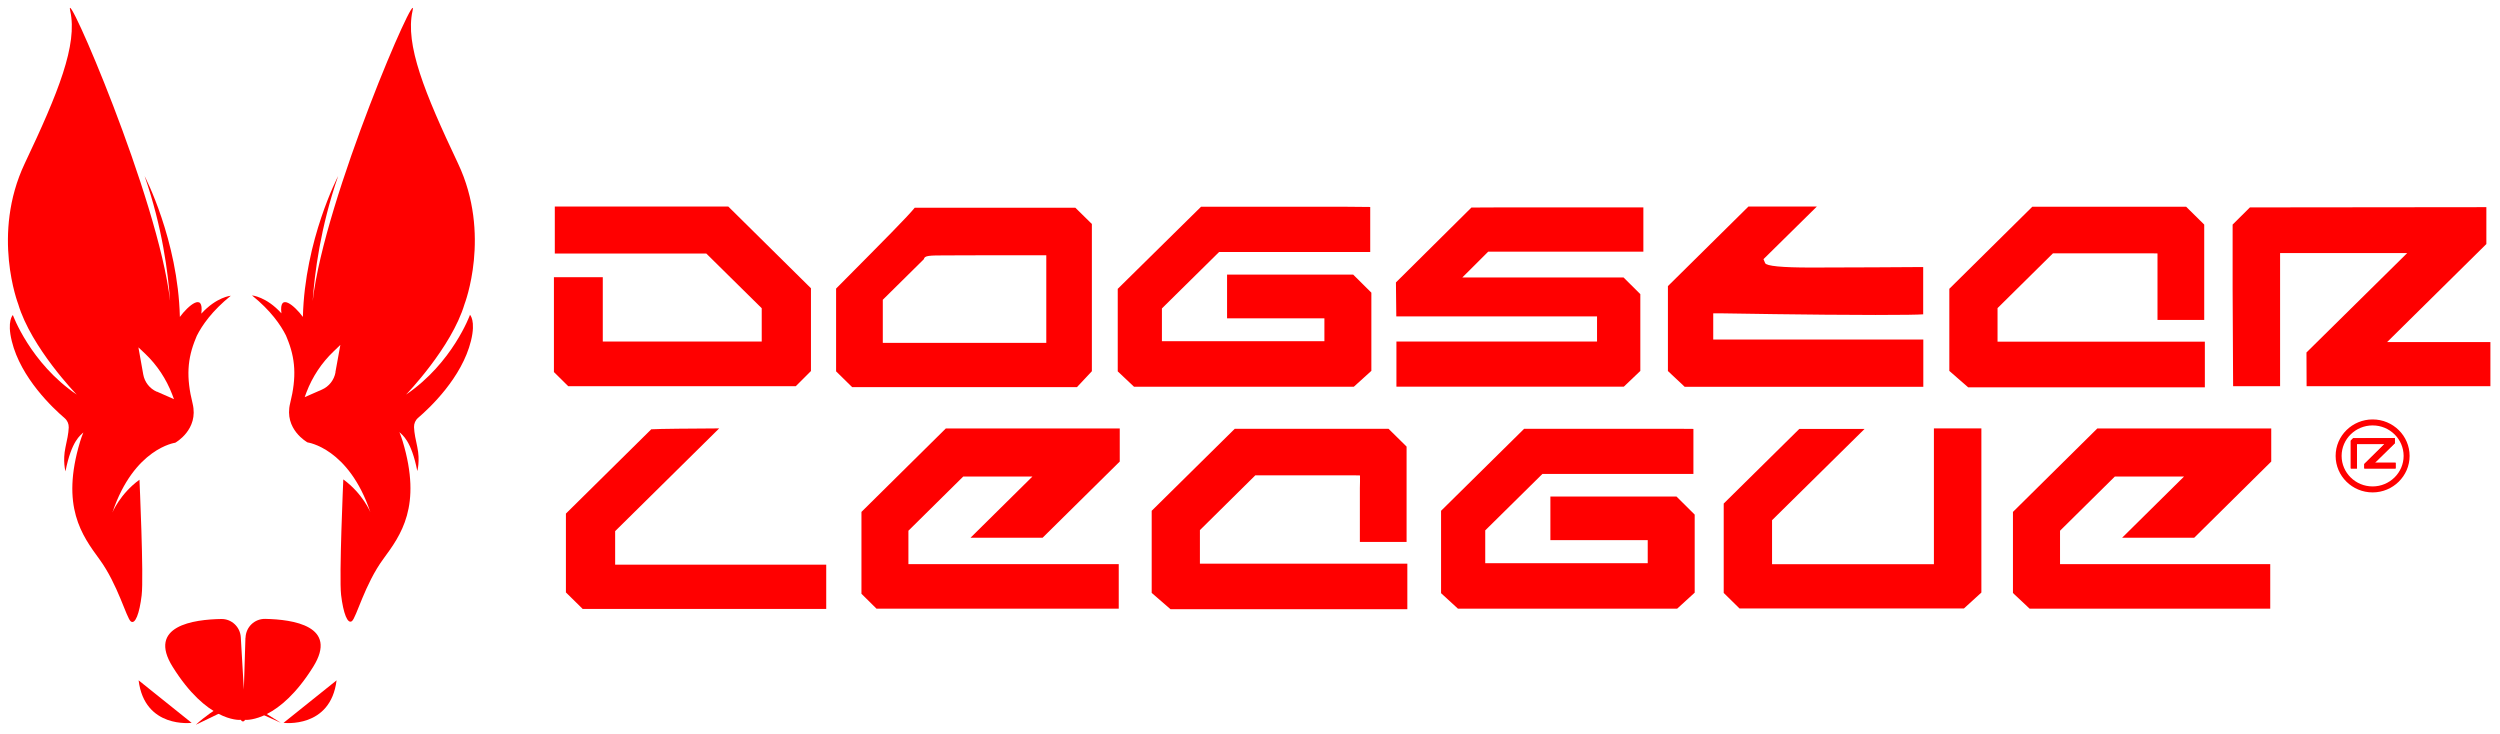 <svg width="167" height="49" viewBox="0 0 167 49" fill="none" xmlns="http://www.w3.org/2000/svg">
<path d="M37.955 25.796L37.002 24.853V18.517H40.266V22.815H50.883V20.59L47.181 16.937H37.061V13.795H48.648L54.172 19.256V24.785L53.16 25.796H37.955Z" fill="#FF0000"/>
<path d="M56.922 25.859L55.851 24.806V19.277C59.275 15.828 60.616 14.478 61.105 13.875H71.832L72.937 14.962V24.797L71.942 25.859H56.922ZM58.971 20.016V22.903H69.892V17.052H69.462C69.462 17.052 67.624 17.052 65.794 17.052C64.874 17.052 63.955 17.052 63.272 17.06C62.024 17.06 61.763 17.069 61.712 17.315L58.98 20.016H58.971Z" fill="#FF0000"/>
<path d="M112.547 25.847L111.417 24.785V19.112L116.797 13.795H121.368L117.801 17.311L117.91 17.574C117.995 17.773 119.021 17.872 120.988 17.872H121.022C123.561 17.872 127.178 17.846 128.469 17.838V20.997C128.081 21.023 127.204 21.04 125.281 21.04C121.165 21.04 114.942 20.929 114.883 20.929H114.444V22.679H128.477V25.838H112.555L112.547 25.847Z" fill="#FF0000"/>
<path d="M154.081 25.796L154.072 23.546L160.802 16.904H152.31V25.796H149.172L149.139 19.299V15.002L150.294 13.855L166.089 13.838V16.301L159.461 22.849H166.359V25.796H154.081Z" fill="#FF0000"/>
<path d="M157.935 31.294V30.996L159.284 29.663H157.446V31.294H157.032V30.181V29.433L157.193 29.272L159.976 29.264V29.603L158.643 30.911H160.026V31.294H157.935Z" fill="#FF0000"/>
<path d="M157.935 31.294V30.996L159.284 29.663H157.446V31.294H157.032V30.181V29.433L157.193 29.272L159.976 29.264V29.603L158.643 30.911H160.026V31.294H157.935Z" fill="#FF0000"/>
<path d="M158.491 32.693C157.233 32.693 156.22 31.684 156.22 30.455C156.22 29.218 157.241 28.218 158.491 28.218C159.749 28.218 160.762 29.226 160.762 30.455C160.762 31.684 159.741 32.693 158.491 32.693Z" stroke="#FF0000" stroke-width="0.4"/>
<path d="M131.472 25.873L130.215 24.777V19.291L135.756 13.812H146.036L147.242 15.002V21.372H144.121V17.779V17.354V16.93L143.691 16.921H137.139L133.436 20.582V22.824H147.284V25.873H131.472Z" fill="#FF0000"/>
<path d="M75.753 25.835L74.665 24.807V19.295L80.231 13.809H89.701L91.531 13.826V16.832H81.437L77.616 20.603V22.794H88.47V21.266H81.968V18.344H90.393L91.607 19.55V24.773L90.435 25.835H75.753Z" fill="#FF0000"/>
<path d="M38.916 40.669L37.803 39.574V34.308L43.504 28.677C44.052 28.643 46.236 28.626 48.041 28.617L41.092 35.48V37.722H55.192V40.678H38.907L38.916 40.669Z" fill="#FF0000"/>
<path d="M78.189 40.694L76.933 39.607V34.121L82.482 28.643H92.754L93.96 29.832V36.202H90.839V32.609L90.848 32.184V31.76L90.418 31.751H83.856L80.154 35.412V37.654H94.01V40.694H78.189Z" fill="#FF0000"/>
<path d="M58.549 40.658L57.545 39.664V34.195L63.179 28.623H74.799V30.831L69.647 35.919H64.832L68.964 31.834H64.342L60.682 35.452V37.685H74.732V40.658H58.549Z" fill="#FF0000"/>
<path d="M135.578 40.658L134.465 39.613V34.195L140.098 28.623H151.719V30.831L146.575 35.919H141.759L145.892 31.834H141.27L137.61 35.452V37.685H151.652V40.658H135.578Z" fill="#FF0000"/>
<path d="M97.392 40.66L96.263 39.624V34.121L101.812 28.643H112.108L113.12 28.651V31.658H103.034L99.214 35.429V37.62H110.068V36.083H103.566V33.169H111.99L113.205 34.376V39.59L112.033 40.66H97.392Z" fill="#FF0000"/>
<path d="M116.198 40.644L115.144 39.608V33.637L120.195 28.651H124.555L118.373 34.749V37.688H129.185V28.617H132.356V39.582L131.192 40.644H116.198Z" fill="#FF0000"/>
<path d="M93.281 25.831V22.816H106.682V21.134H93.273L93.248 18.866L98.291 13.864L100.087 13.855H109.777V16.811H99.412L97.683 18.535H108.453L109.574 19.648V24.778L108.47 25.831H93.281Z" fill="#FF0000"/>
<path d="M13.091 48.402C14.314 47.291 15.734 46.639 15.502 46.788C15.762 46.625 16.092 46.625 16.36 46.788L18.757 48.282L16.367 47.206C16.107 47.086 15.811 47.093 15.551 47.22L13.105 48.402" fill="#FF0000"/>
<path d="M16.395 42.609C16.36 43.778 16.311 45.441 16.289 46.064L16.085 42.567C16.043 41.88 15.474 41.342 14.792 41.349C12.943 41.377 9.815 41.802 11.537 44.549C13.801 48.174 15.917 48.103 16.1 48.089C16.135 48.224 16.325 48.224 16.36 48.089C16.535 48.096 18.651 48.181 20.922 44.542C22.623 41.816 19.572 41.377 17.716 41.342C17.006 41.328 16.423 41.887 16.402 42.602L16.395 42.609Z" fill="#FF0000"/>
<path d="M31.39 21.043C31.39 21.043 30.23 24.25 27.123 26.36C27.123 26.36 30.16 23.231 31.031 20.314C31.031 20.314 32.838 15.655 30.596 10.919C28.353 6.182 27.052 2.982 27.559 0.724C28.015 -1.329 21.668 13.227 20.887 20.109C21.014 18.261 21.4 15.195 22.588 11.761C22.588 11.761 20.36 16.024 20.233 21.171C19.685 20.427 18.624 19.5 18.799 20.93C17.787 19.811 16.831 19.733 16.831 19.733C18.089 20.746 18.75 21.709 19.102 22.41C19.123 22.466 19.144 22.516 19.165 22.566C19.741 23.946 19.819 25.185 19.383 26.934C18.947 28.683 20.543 29.553 20.543 29.553C20.543 29.553 23.291 29.915 24.74 34.212C24.74 34.212 24.233 32.973 22.933 32.024C22.933 32.024 22.645 38.51 22.785 39.741C22.933 40.98 23.221 41.71 23.509 41.49C23.798 41.271 24.374 39.012 25.604 37.341C26.778 35.741 28.205 33.816 26.898 29.476C26.834 29.27 26.764 29.065 26.68 28.867C26.856 29.044 27.474 29.405 27.875 31.465C27.875 31.465 28.072 30.778 27.875 29.858C27.776 29.405 27.671 28.937 27.657 28.534C27.65 28.293 27.748 28.067 27.931 27.911C28.726 27.231 30.856 25.22 31.46 22.771C31.798 21.411 31.39 21.022 31.39 21.022V21.043ZM22.413 24.866C22.321 25.383 21.977 25.822 21.499 26.028L20.353 26.53L20.472 26.205C20.866 25.171 21.485 24.236 22.279 23.479L22.736 23.04L22.406 24.859L22.413 24.866Z" fill="#FF0000"/>
<path d="M13.45 20.93C13.625 19.5 12.564 20.427 12.015 21.171C11.889 16.024 9.66 11.761 9.66 11.761C10.848 15.188 11.235 18.261 11.362 20.109C10.581 13.227 4.233 -1.329 4.69 0.724C5.196 2.982 3.896 6.19 1.653 10.919C-0.589 15.655 1.217 20.314 1.217 20.314C2.082 23.224 5.126 26.36 5.126 26.36C2.019 24.25 0.859 21.043 0.859 21.043C0.859 21.043 0.451 21.433 0.789 22.792C1.393 25.249 3.523 27.252 4.318 27.932C4.5 28.088 4.599 28.314 4.592 28.555C4.578 28.959 4.472 29.419 4.374 29.879C4.177 30.799 4.374 31.486 4.374 31.486C4.775 29.426 5.393 29.065 5.569 28.888C5.485 29.086 5.414 29.291 5.351 29.497C4.043 33.837 5.478 35.763 6.645 37.362C7.875 39.041 8.451 41.299 8.739 41.511C9.028 41.731 9.316 41.002 9.463 39.763C9.611 38.524 9.316 32.045 9.316 32.045C8.015 32.994 7.509 34.233 7.509 34.233C8.957 29.936 11.706 29.575 11.706 29.575C11.706 29.575 13.295 28.704 12.866 26.955C12.43 25.206 12.507 23.967 13.084 22.587C13.105 22.537 13.126 22.48 13.147 22.431C13.499 21.73 14.166 20.767 15.418 19.755C15.418 19.755 14.469 19.833 13.45 20.951V20.93ZM10.476 26.169C9.998 25.957 9.66 25.525 9.569 25.015L9.246 23.203L9.703 23.634C10.497 24.392 11.108 25.32 11.502 26.346L11.622 26.665L10.483 26.162L10.476 26.169Z" fill="#FF0000"/>
<path d="M18.94 48.286C18.94 48.286 22.082 48.69 22.483 45.447L18.94 48.286Z" fill="#FF0000"/>
<path d="M12.802 48.286C12.802 48.286 9.66 48.69 9.259 45.447L12.802 48.286Z" fill="#FF0000"/>
</svg>
